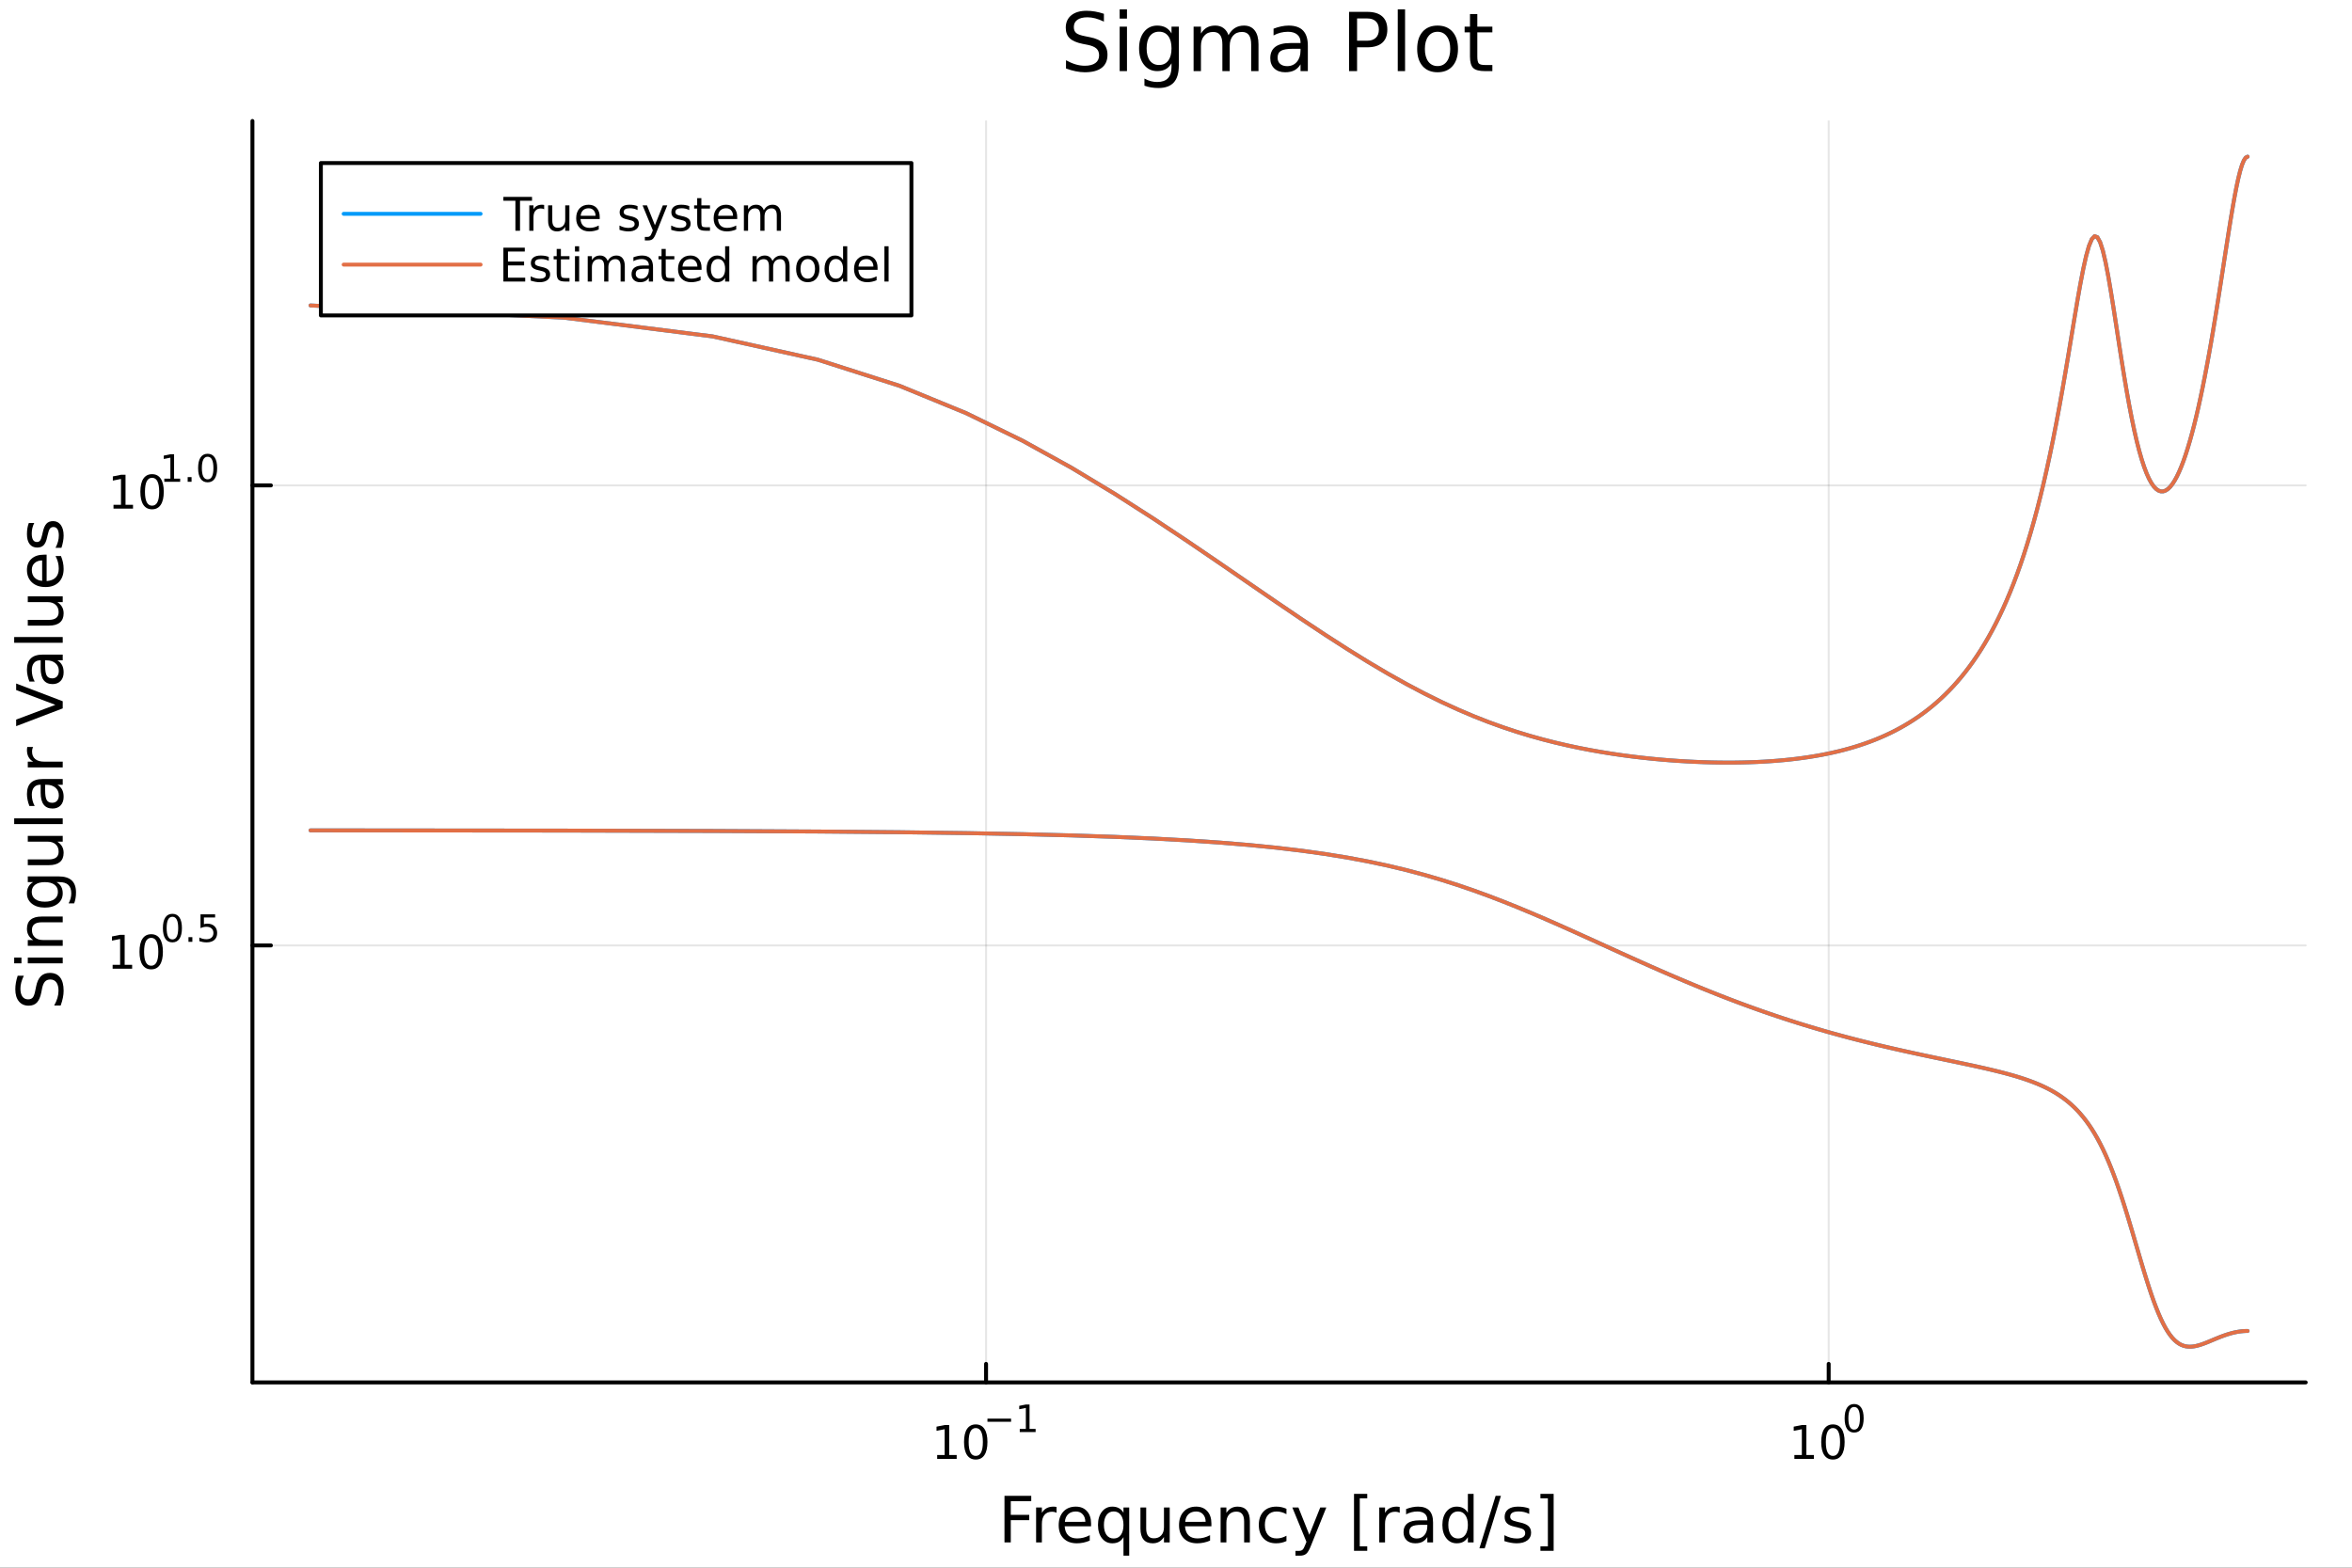 <?xml version="1.0" encoding="utf-8"?>
<svg xmlns="http://www.w3.org/2000/svg" xmlns:xlink="http://www.w3.org/1999/xlink" width="600" height="400" viewBox="0 0 2400 1600">
<rect x="0" y="0" width="2400" height="1600" fill="#333333" stroke="none"/>
<defs>
  <clipPath id="clip510">
    <rect x="0" y="0" width="2400" height="1600"/>
  </clipPath>
</defs>
<path clip-path="url(#clip510)" d="M0 1600 L2400 1600 L2400 0 L0 0  Z" fill="#ffffff" fill-rule="evenodd" fill-opacity="1"/>
<defs>
  <clipPath id="clip511">
    <rect x="480" y="0" width="1681" height="1600"/>
  </clipPath>
</defs>
<path clip-path="url(#clip510)" d="M257.579 1410.9 L2352.76 1410.9 L2352.76 123.472 L257.579 123.472  Z" fill="#ffffff" fill-rule="evenodd" fill-opacity="1"/>
<defs>
  <clipPath id="clip512">
    <rect x="257" y="123" width="2096" height="1288"/>
  </clipPath>
</defs>
<polyline clip-path="url(#clip512)" style="stroke:#000000; stroke-linecap:round; stroke-linejoin:round; stroke-width:2; stroke-opacity:0.1; fill:none" points="1006.19,1410.9 1006.19,123.472 "/>
<polyline clip-path="url(#clip512)" style="stroke:#000000; stroke-linecap:round; stroke-linejoin:round; stroke-width:2; stroke-opacity:0.1; fill:none" points="1866,1410.9 1866,123.472 "/>
<polyline clip-path="url(#clip510)" style="stroke:#000000; stroke-linecap:round; stroke-linejoin:round; stroke-width:4; stroke-opacity:1; fill:none" points="257.579,1410.9 2352.76,1410.9 "/>
<polyline clip-path="url(#clip510)" style="stroke:#000000; stroke-linecap:round; stroke-linejoin:round; stroke-width:4; stroke-opacity:1; fill:none" points="1006.19,1410.9 1006.19,1392 "/>
<polyline clip-path="url(#clip510)" style="stroke:#000000; stroke-linecap:round; stroke-linejoin:round; stroke-width:4; stroke-opacity:1; fill:none" points="1866,1410.9 1866,1392 "/>
<path clip-path="url(#clip510)" d="M956.306 1485.02 L963.945 1485.02 L963.945 1458.66 L955.635 1460.32 L955.635 1456.06 L963.898 1454.4 L968.574 1454.4 L968.574 1485.02 L976.213 1485.02 L976.213 1488.96 L956.306 1488.96 L956.306 1485.02 Z" fill="#000000" fill-rule="nonzero" fill-opacity="1" /><path clip-path="url(#clip510)" d="M995.657 1457.48 Q992.046 1457.48 990.218 1461.04 Q988.412 1464.58 988.412 1471.71 Q988.412 1478.82 990.218 1482.38 Q992.046 1485.92 995.657 1485.92 Q999.292 1485.92 1001.1 1482.38 Q1002.93 1478.82 1002.93 1471.71 Q1002.93 1464.58 1001.1 1461.04 Q999.292 1457.48 995.657 1457.48 M995.657 1453.77 Q1001.47 1453.77 1004.52 1458.38 Q1007.6 1462.96 1007.6 1471.71 Q1007.6 1480.44 1004.52 1485.04 Q1001.47 1489.63 995.657 1489.63 Q989.847 1489.63 986.769 1485.04 Q983.713 1480.44 983.713 1471.71 Q983.713 1462.96 986.769 1458.38 Q989.847 1453.77 995.657 1453.77 Z" fill="#000000" fill-rule="nonzero" fill-opacity="1" /><path clip-path="url(#clip510)" d="M1007.6 1447.87 L1031.71 1447.87 L1031.71 1451.07 L1007.6 1451.07 L1007.6 1447.87 Z" fill="#000000" fill-rule="nonzero" fill-opacity="1" /><path clip-path="url(#clip510)" d="M1040.57 1458.35 L1046.78 1458.35 L1046.78 1436.93 L1040.03 1438.28 L1040.03 1434.82 L1046.74 1433.47 L1050.54 1433.47 L1050.54 1458.35 L1056.75 1458.35 L1056.75 1461.55 L1040.57 1461.55 L1040.57 1458.35 Z" fill="#000000" fill-rule="nonzero" fill-opacity="1" /><path clip-path="url(#clip510)" d="M1830.99 1485.02 L1838.62 1485.02 L1838.62 1458.66 L1830.31 1460.32 L1830.31 1456.06 L1838.58 1454.4 L1843.25 1454.4 L1843.25 1485.02 L1850.89 1485.02 L1850.89 1488.96 L1830.99 1488.96 L1830.99 1485.02 Z" fill="#000000" fill-rule="nonzero" fill-opacity="1" /><path clip-path="url(#clip510)" d="M1870.34 1457.48 Q1866.73 1457.48 1864.9 1461.04 Q1863.09 1464.58 1863.09 1471.71 Q1863.09 1478.82 1864.9 1482.38 Q1866.73 1485.92 1870.34 1485.92 Q1873.97 1485.92 1875.78 1482.38 Q1877.61 1478.82 1877.61 1471.71 Q1877.61 1464.58 1875.78 1461.04 Q1873.97 1457.48 1870.34 1457.48 M1870.34 1453.77 Q1876.15 1453.77 1879.2 1458.38 Q1882.28 1462.96 1882.28 1471.71 Q1882.28 1480.44 1879.2 1485.04 Q1876.15 1489.63 1870.34 1489.63 Q1864.53 1489.63 1861.45 1485.04 Q1858.39 1480.44 1858.39 1471.71 Q1858.39 1462.96 1861.45 1458.38 Q1864.53 1453.77 1870.34 1453.77 Z" fill="#000000" fill-rule="nonzero" fill-opacity="1" /><path clip-path="url(#clip510)" d="M1891.99 1435.97 Q1889.05 1435.97 1887.57 1438.86 Q1886.1 1441.74 1886.1 1447.53 Q1886.1 1453.31 1887.57 1456.2 Q1889.05 1459.08 1891.99 1459.08 Q1894.94 1459.08 1896.41 1456.2 Q1897.89 1453.31 1897.89 1447.53 Q1897.89 1441.74 1896.41 1438.86 Q1894.94 1435.97 1891.99 1435.97 M1891.99 1432.96 Q1896.71 1432.96 1899.19 1436.7 Q1901.69 1440.43 1901.69 1447.53 Q1901.69 1454.62 1899.19 1458.37 Q1896.71 1462.09 1891.99 1462.09 Q1887.27 1462.09 1884.76 1458.37 Q1882.28 1454.62 1882.28 1447.53 Q1882.28 1440.43 1884.76 1436.7 Q1887.27 1432.96 1891.99 1432.96 Z" fill="#000000" fill-rule="nonzero" fill-opacity="1" /><path clip-path="url(#clip510)" d="M1024.98 1526.67 L1052.29 1526.67 L1052.29 1532.08 L1031.41 1532.08 L1031.41 1546.08 L1050.25 1546.08 L1050.25 1551.49 L1031.41 1551.49 L1031.41 1574.19 L1024.98 1574.19 L1024.98 1526.67 Z" fill="#000000" fill-rule="nonzero" fill-opacity="1" /><path clip-path="url(#clip510)" d="M1078.13 1544.01 Q1077.15 1543.44 1075.97 1543.18 Q1074.82 1542.9 1073.42 1542.9 Q1068.46 1542.9 1065.78 1546.14 Q1063.14 1549.36 1063.14 1555.41 L1063.14 1574.19 L1057.25 1574.19 L1057.25 1538.54 L1063.14 1538.54 L1063.14 1544.08 Q1064.99 1540.83 1067.95 1539.27 Q1070.91 1537.68 1075.14 1537.68 Q1075.75 1537.68 1076.48 1537.77 Q1077.21 1537.84 1078.1 1538 L1078.13 1544.01 Z" fill="#000000" fill-rule="nonzero" fill-opacity="1" /><path clip-path="url(#clip510)" d="M1113.34 1554.9 L1113.34 1557.76 L1086.41 1557.76 Q1086.79 1563.81 1090.04 1566.99 Q1093.32 1570.14 1099.14 1570.14 Q1102.52 1570.14 1105.67 1569.32 Q1108.85 1568.49 1111.97 1566.83 L1111.97 1572.37 Q1108.82 1573.71 1105.51 1574.41 Q1102.2 1575.11 1098.79 1575.11 Q1090.26 1575.11 1085.26 1570.14 Q1080.3 1565.18 1080.3 1556.71 Q1080.3 1547.96 1085.01 1542.83 Q1089.75 1537.68 1097.77 1537.68 Q1104.97 1537.68 1109.14 1542.33 Q1113.34 1546.94 1113.34 1554.9 M1107.48 1553.18 Q1107.42 1548.37 1104.77 1545.51 Q1102.16 1542.64 1097.84 1542.64 Q1092.93 1542.64 1089.97 1545.41 Q1087.05 1548.18 1086.6 1553.21 L1107.48 1553.18 Z" fill="#000000" fill-rule="nonzero" fill-opacity="1" /><path clip-path="url(#clip510)" d="M1126.45 1556.39 Q1126.45 1562.85 1129.09 1566.55 Q1131.77 1570.21 1136.41 1570.21 Q1141.06 1570.21 1143.73 1566.55 Q1146.41 1562.85 1146.41 1556.39 Q1146.41 1549.93 1143.73 1546.27 Q1141.06 1542.58 1136.41 1542.58 Q1131.77 1542.58 1129.09 1546.27 Q1126.45 1549.93 1126.45 1556.39 M1146.41 1568.84 Q1144.56 1572.02 1141.73 1573.58 Q1138.93 1575.11 1134.98 1575.11 Q1128.52 1575.11 1124.44 1569.95 Q1120.4 1564.8 1120.4 1556.39 Q1120.4 1547.99 1124.44 1542.83 Q1128.52 1537.68 1134.98 1537.68 Q1138.93 1537.68 1141.73 1539.24 Q1144.56 1540.77 1146.41 1543.95 L1146.41 1538.54 L1152.26 1538.54 L1152.26 1587.74 L1146.41 1587.74 L1146.41 1568.84 Z" fill="#000000" fill-rule="nonzero" fill-opacity="1" /><path clip-path="url(#clip510)" d="M1163.72 1560.12 L1163.72 1538.54 L1169.58 1538.54 L1169.58 1559.89 Q1169.58 1564.96 1171.55 1567.5 Q1173.52 1570.02 1177.47 1570.02 Q1182.21 1570.02 1184.95 1566.99 Q1187.72 1563.97 1187.72 1558.75 L1187.72 1538.54 L1193.58 1538.54 L1193.58 1574.19 L1187.72 1574.19 L1187.72 1568.71 Q1185.59 1571.96 1182.75 1573.55 Q1179.95 1575.11 1176.23 1575.11 Q1170.09 1575.11 1166.9 1571.29 Q1163.72 1567.47 1163.72 1560.12 M1178.46 1537.68 L1178.46 1537.68 Z" fill="#000000" fill-rule="nonzero" fill-opacity="1" /><path clip-path="url(#clip510)" d="M1236.13 1554.9 L1236.13 1557.76 L1209.2 1557.76 Q1209.59 1563.81 1212.83 1566.99 Q1216.11 1570.14 1221.94 1570.14 Q1225.31 1570.14 1228.46 1569.32 Q1231.64 1568.49 1234.76 1566.83 L1234.76 1572.37 Q1231.61 1573.71 1228.3 1574.41 Q1224.99 1575.11 1221.59 1575.11 Q1213.06 1575.11 1208.06 1570.14 Q1203.09 1565.18 1203.09 1556.71 Q1203.09 1547.96 1207.8 1542.83 Q1212.55 1537.68 1220.57 1537.68 Q1227.76 1537.68 1231.93 1542.33 Q1236.13 1546.94 1236.13 1554.9 M1230.27 1553.18 Q1230.21 1548.37 1227.57 1545.51 Q1224.96 1542.64 1220.63 1542.64 Q1215.73 1542.64 1212.77 1545.41 Q1209.84 1548.18 1209.4 1553.21 L1230.27 1553.18 Z" fill="#000000" fill-rule="nonzero" fill-opacity="1" /><path clip-path="url(#clip510)" d="M1275.38 1552.67 L1275.38 1574.19 L1269.52 1574.19 L1269.52 1552.86 Q1269.52 1547.8 1267.55 1545.29 Q1265.57 1542.77 1261.63 1542.77 Q1256.88 1542.77 1254.15 1545.79 Q1251.41 1548.82 1251.41 1554.04 L1251.41 1574.19 L1245.52 1574.19 L1245.52 1538.54 L1251.41 1538.54 L1251.41 1544.08 Q1253.51 1540.86 1256.34 1539.27 Q1259.21 1537.68 1262.93 1537.68 Q1269.07 1537.68 1272.22 1541.5 Q1275.38 1545.29 1275.38 1552.67 Z" fill="#000000" fill-rule="nonzero" fill-opacity="1" /><path clip-path="url(#clip510)" d="M1312.71 1539.91 L1312.71 1545.38 Q1310.23 1544.01 1307.71 1543.34 Q1305.23 1542.64 1302.68 1542.64 Q1296.99 1542.64 1293.84 1546.27 Q1290.69 1549.87 1290.69 1556.39 Q1290.69 1562.92 1293.84 1566.55 Q1296.99 1570.14 1302.68 1570.14 Q1305.23 1570.14 1307.71 1569.47 Q1310.23 1568.77 1312.71 1567.41 L1312.71 1572.82 Q1310.26 1573.96 1307.62 1574.54 Q1305.01 1575.11 1302.05 1575.11 Q1294 1575.11 1289.25 1570.05 Q1284.51 1564.99 1284.51 1556.39 Q1284.51 1547.67 1289.28 1542.68 Q1294.09 1537.68 1302.43 1537.68 Q1305.14 1537.68 1307.71 1538.25 Q1310.29 1538.79 1312.71 1539.91 Z" fill="#000000" fill-rule="nonzero" fill-opacity="1" /><path clip-path="url(#clip510)" d="M1337.73 1577.5 Q1335.25 1583.86 1332.89 1585.8 Q1330.53 1587.74 1326.59 1587.74 L1321.91 1587.74 L1321.91 1582.84 L1325.35 1582.84 Q1327.77 1582.84 1329.1 1581.7 Q1330.44 1580.55 1332.06 1576.29 L1333.11 1573.61 L1318.69 1538.54 L1324.9 1538.54 L1336.04 1566.42 L1347.18 1538.54 L1353.39 1538.54 L1337.73 1577.5 Z" fill="#000000" fill-rule="nonzero" fill-opacity="1" /><path clip-path="url(#clip510)" d="M1381.65 1524.66 L1395.15 1524.66 L1395.15 1529.21 L1387.51 1529.21 L1387.51 1578.23 L1395.15 1578.23 L1395.15 1582.78 L1381.65 1582.78 L1381.65 1524.66 Z" fill="#000000" fill-rule="nonzero" fill-opacity="1" /><path clip-path="url(#clip510)" d="M1428.28 1544.01 Q1427.29 1543.44 1426.12 1543.18 Q1424.97 1542.9 1423.57 1542.9 Q1418.6 1542.9 1415.93 1546.14 Q1413.29 1549.36 1413.29 1555.41 L1413.29 1574.19 L1407.4 1574.19 L1407.4 1538.54 L1413.29 1538.54 L1413.29 1544.08 Q1415.13 1540.83 1418.09 1539.27 Q1421.06 1537.68 1425.29 1537.68 Q1425.89 1537.68 1426.63 1537.77 Q1427.36 1537.84 1428.25 1538 L1428.28 1544.01 Z" fill="#000000" fill-rule="nonzero" fill-opacity="1" /><path clip-path="url(#clip510)" d="M1450.62 1556.27 Q1443.53 1556.27 1440.79 1557.89 Q1438.05 1559.51 1438.05 1563.43 Q1438.05 1566.55 1440.09 1568.39 Q1442.16 1570.21 1445.69 1570.21 Q1450.56 1570.21 1453.49 1566.77 Q1456.45 1563.3 1456.45 1557.57 L1456.45 1556.27 L1450.62 1556.27 M1462.3 1553.85 L1462.3 1574.19 L1456.45 1574.19 L1456.45 1568.77 Q1454.44 1572.02 1451.45 1573.58 Q1448.46 1575.11 1444.13 1575.11 Q1438.66 1575.11 1435.41 1572.05 Q1432.19 1568.97 1432.19 1563.81 Q1432.19 1557.79 1436.21 1554.74 Q1440.25 1551.68 1448.24 1551.68 L1456.45 1551.68 L1456.45 1551.11 Q1456.45 1547.07 1453.77 1544.87 Q1451.13 1542.64 1446.33 1542.64 Q1443.27 1542.64 1440.37 1543.38 Q1437.48 1544.11 1434.8 1545.57 L1434.8 1540.16 Q1438.02 1538.92 1441.04 1538.31 Q1444.07 1537.68 1446.93 1537.68 Q1454.67 1537.68 1458.49 1541.69 Q1462.3 1545.7 1462.3 1553.85 Z" fill="#000000" fill-rule="nonzero" fill-opacity="1" /><path clip-path="url(#clip510)" d="M1497.83 1543.95 L1497.83 1524.66 L1503.68 1524.66 L1503.68 1574.19 L1497.83 1574.19 L1497.83 1568.84 Q1495.98 1572.02 1493.15 1573.58 Q1490.35 1575.11 1486.4 1575.11 Q1479.94 1575.11 1475.86 1569.95 Q1471.82 1564.8 1471.82 1556.39 Q1471.82 1547.99 1475.86 1542.83 Q1479.94 1537.68 1486.4 1537.68 Q1490.35 1537.68 1493.15 1539.24 Q1495.98 1540.77 1497.83 1543.95 M1477.87 1556.39 Q1477.87 1562.85 1480.51 1566.55 Q1483.18 1570.21 1487.83 1570.21 Q1492.48 1570.21 1495.15 1566.55 Q1497.83 1562.85 1497.83 1556.39 Q1497.83 1549.93 1495.15 1546.27 Q1492.48 1542.58 1487.83 1542.58 Q1483.18 1542.58 1480.51 1546.27 Q1477.87 1549.93 1477.87 1556.39 Z" fill="#000000" fill-rule="nonzero" fill-opacity="1" /><path clip-path="url(#clip510)" d="M1526.15 1526.67 L1531.56 1526.67 L1515.01 1580.23 L1509.6 1580.23 L1526.15 1526.67 Z" fill="#000000" fill-rule="nonzero" fill-opacity="1" /><path clip-path="url(#clip510)" d="M1560.43 1539.59 L1560.43 1545.13 Q1557.95 1543.85 1555.28 1543.22 Q1552.6 1542.58 1549.74 1542.58 Q1545.38 1542.58 1543.18 1543.92 Q1541.02 1545.25 1541.02 1547.93 Q1541.02 1549.96 1542.58 1551.14 Q1544.14 1552.29 1548.85 1553.34 L1550.85 1553.78 Q1557.09 1555.12 1559.7 1557.57 Q1562.34 1559.99 1562.34 1564.35 Q1562.34 1569.32 1558.4 1572.21 Q1554.48 1575.11 1547.61 1575.11 Q1544.74 1575.11 1541.62 1574.54 Q1538.53 1573.99 1535.1 1572.88 L1535.1 1566.83 Q1538.34 1568.52 1541.49 1569.38 Q1544.65 1570.21 1547.73 1570.21 Q1551.87 1570.21 1554.1 1568.81 Q1556.33 1567.37 1556.33 1564.8 Q1556.33 1562.41 1554.7 1561.14 Q1553.11 1559.86 1547.67 1558.68 L1545.63 1558.21 Q1540.19 1557.06 1537.77 1554.71 Q1535.35 1552.32 1535.35 1548.18 Q1535.35 1543.15 1538.92 1540.42 Q1542.48 1537.68 1549.04 1537.68 Q1552.28 1537.68 1555.15 1538.16 Q1558.01 1538.63 1560.43 1539.59 Z" fill="#000000" fill-rule="nonzero" fill-opacity="1" /><path clip-path="url(#clip510)" d="M1585.35 1524.66 L1585.35 1582.78 L1571.86 1582.78 L1571.86 1578.23 L1579.47 1578.23 L1579.47 1529.21 L1571.86 1529.21 L1571.86 1524.66 L1585.35 1524.66 Z" fill="#000000" fill-rule="nonzero" fill-opacity="1" /><polyline clip-path="url(#clip512)" style="stroke:#000000; stroke-linecap:round; stroke-linejoin:round; stroke-width:2; stroke-opacity:0.1; fill:none" points="257.579,964.928 2352.76,964.928 "/>
<polyline clip-path="url(#clip512)" style="stroke:#000000; stroke-linecap:round; stroke-linejoin:round; stroke-width:2; stroke-opacity:0.1; fill:none" points="257.579,495.401 2352.76,495.401 "/>
<polyline clip-path="url(#clip510)" style="stroke:#000000; stroke-linecap:round; stroke-linejoin:round; stroke-width:4; stroke-opacity:1; fill:none" points="257.579,1410.9 257.579,123.472 "/>
<polyline clip-path="url(#clip510)" style="stroke:#000000; stroke-linecap:round; stroke-linejoin:round; stroke-width:4; stroke-opacity:1; fill:none" points="257.579,964.928 276.476,964.928 "/>
<polyline clip-path="url(#clip510)" style="stroke:#000000; stroke-linecap:round; stroke-linejoin:round; stroke-width:4; stroke-opacity:1; fill:none" points="257.579,495.401 276.476,495.401 "/>
<path clip-path="url(#clip510)" d="M114.931 984.721 L122.57 984.721 L122.57 958.355 L114.26 960.022 L114.26 955.762 L122.524 954.096 L127.2 954.096 L127.2 984.721 L134.839 984.721 L134.839 988.656 L114.931 988.656 L114.931 984.721 Z" fill="#000000" fill-rule="nonzero" fill-opacity="1" /><path clip-path="url(#clip510)" d="M154.283 957.174 Q150.672 957.174 148.843 960.739 Q147.038 964.281 147.038 971.411 Q147.038 978.517 148.843 982.082 Q150.672 985.623 154.283 985.623 Q157.917 985.623 159.723 982.082 Q161.552 978.517 161.552 971.411 Q161.552 964.281 159.723 960.739 Q157.917 957.174 154.283 957.174 M154.283 953.471 Q160.093 953.471 163.149 958.077 Q166.227 962.661 166.227 971.411 Q166.227 980.137 163.149 984.744 Q160.093 989.327 154.283 989.327 Q148.473 989.327 145.394 984.744 Q142.339 980.137 142.339 971.411 Q142.339 962.661 145.394 958.077 Q148.473 953.471 154.283 953.471 Z" fill="#000000" fill-rule="nonzero" fill-opacity="1" /><path clip-path="url(#clip510)" d="M175.932 935.667 Q172.998 935.667 171.512 938.563 Q170.045 941.441 170.045 947.234 Q170.045 953.008 171.512 955.904 Q172.998 958.782 175.932 958.782 Q178.885 958.782 180.352 955.904 Q181.838 953.008 181.838 947.234 Q181.838 941.441 180.352 938.563 Q178.885 935.667 175.932 935.667 M175.932 932.658 Q180.653 932.658 183.136 936.4 Q185.637 940.124 185.637 947.234 Q185.637 954.324 183.136 958.067 Q180.653 961.791 175.932 961.791 Q171.212 961.791 168.71 958.067 Q166.227 954.324 166.227 947.234 Q166.227 940.124 168.71 936.4 Q171.212 932.658 175.932 932.658 Z" fill="#000000" fill-rule="nonzero" fill-opacity="1" /><path clip-path="url(#clip510)" d="M192.314 956.468 L196.282 956.468 L196.282 961.245 L192.314 961.245 L192.314 956.468 Z" fill="#000000" fill-rule="nonzero" fill-opacity="1" /><path clip-path="url(#clip510)" d="M204.595 933.165 L219.51 933.165 L219.51 936.363 L208.075 936.363 L208.075 943.246 Q208.902 942.964 209.73 942.833 Q210.557 942.682 211.385 942.682 Q216.087 942.682 218.833 945.259 Q221.579 947.835 221.579 952.236 Q221.579 956.769 218.758 959.289 Q215.936 961.791 210.802 961.791 Q209.034 961.791 207.191 961.49 Q205.366 961.189 203.41 960.587 L203.41 956.769 Q205.103 957.691 206.909 958.142 Q208.714 958.594 210.727 958.594 Q213.98 958.594 215.88 956.882 Q217.78 955.17 217.78 952.236 Q217.78 949.302 215.88 947.591 Q213.98 945.879 210.727 945.879 Q209.203 945.879 207.68 946.218 Q206.175 946.557 204.595 947.271 L204.595 933.165 Z" fill="#000000" fill-rule="nonzero" fill-opacity="1" /><path clip-path="url(#clip510)" d="M115.815 515.194 L123.454 515.194 L123.454 488.828 L115.144 490.495 L115.144 486.235 L123.408 484.569 L128.084 484.569 L128.084 515.194 L135.723 515.194 L135.723 519.129 L115.815 519.129 L115.815 515.194 Z" fill="#000000" fill-rule="nonzero" fill-opacity="1" /><path clip-path="url(#clip510)" d="M155.167 487.647 Q151.556 487.647 149.727 491.212 Q147.922 494.754 147.922 501.883 Q147.922 508.99 149.727 512.555 Q151.556 516.096 155.167 516.096 Q158.801 516.096 160.607 512.555 Q162.436 508.99 162.436 501.883 Q162.436 494.754 160.607 491.212 Q158.801 487.647 155.167 487.647 M155.167 483.944 Q160.977 483.944 164.033 488.55 Q167.111 493.133 167.111 501.883 Q167.111 510.61 164.033 515.217 Q160.977 519.8 155.167 519.8 Q149.357 519.8 146.278 515.217 Q143.223 510.61 143.223 501.883 Q143.223 493.133 146.278 488.55 Q149.357 483.944 155.167 483.944 Z" fill="#000000" fill-rule="nonzero" fill-opacity="1" /><path clip-path="url(#clip510)" d="M167.657 488.521 L173.863 488.521 L173.863 467.099 L167.111 468.453 L167.111 464.992 L173.826 463.638 L177.625 463.638 L177.625 488.521 L183.832 488.521 L183.832 491.718 L167.657 491.718 L167.657 488.521 Z" fill="#000000" fill-rule="nonzero" fill-opacity="1" /><path clip-path="url(#clip510)" d="M191.505 486.941 L195.474 486.941 L195.474 491.718 L191.505 491.718 L191.505 486.941 Z" fill="#000000" fill-rule="nonzero" fill-opacity="1" /><path clip-path="url(#clip510)" d="M211.874 466.14 Q208.94 466.14 207.454 469.036 Q205.987 471.914 205.987 477.706 Q205.987 483.48 207.454 486.377 Q208.94 489.254 211.874 489.254 Q214.827 489.254 216.294 486.377 Q217.78 483.48 217.78 477.706 Q217.78 471.914 216.294 469.036 Q214.827 466.14 211.874 466.14 M211.874 463.13 Q216.595 463.13 219.077 466.873 Q221.579 470.597 221.579 477.706 Q221.579 484.797 219.077 488.54 Q216.595 492.264 211.874 492.264 Q207.153 492.264 204.652 488.54 Q202.169 484.797 202.169 477.706 Q202.169 470.597 204.652 466.873 Q207.153 463.13 211.874 463.13 Z" fill="#000000" fill-rule="nonzero" fill-opacity="1" /><path clip-path="url(#clip510)" d="M18.044 995.825 L24.314 995.825 Q22.563 999.485 21.704 1002.73 Q20.845 1005.98 20.845 1009 Q20.845 1014.25 22.882 1017.12 Q24.919 1019.95 28.674 1019.95 Q31.826 1019.95 33.449 1018.07 Q35.04 1016.16 36.027 1010.88 L36.823 1007 Q38.191 999.803 41.66 996.398 Q45.098 992.96 50.891 992.96 Q57.798 992.96 61.362 997.607 Q64.927 1002.22 64.927 1011.17 Q64.927 1014.54 64.163 1018.36 Q63.399 1022.15 61.904 1026.22 L55.283 1026.22 Q57.479 1022.31 58.593 1018.55 Q59.707 1014.79 59.707 1011.17 Q59.707 1005.66 57.543 1002.67 Q55.379 999.676 51.368 999.676 Q47.867 999.676 45.894 1001.84 Q43.92 1003.97 42.934 1008.87 L42.17 1012.79 Q40.737 1019.98 37.682 1023.2 Q34.626 1026.41 29.184 1026.41 Q22.882 1026.41 19.253 1021.99 Q15.625 1017.53 15.625 1009.73 Q15.625 1006.39 16.23 1002.92 Q16.834 999.453 18.044 995.825 Z" fill="#000000" fill-rule="nonzero" fill-opacity="1" /><path clip-path="url(#clip510)" d="M28.356 983.189 L28.356 977.332 L64.004 977.332 L64.004 983.189 L28.356 983.189 M14.479 983.189 L14.479 977.332 L21.895 977.332 L21.895 983.189 L14.479 983.189 Z" fill="#000000" fill-rule="nonzero" fill-opacity="1" /><path clip-path="url(#clip510)" d="M42.488 935.446 L64.004 935.446 L64.004 941.302 L42.679 941.302 Q37.618 941.302 35.104 943.276 Q32.589 945.249 32.589 949.196 Q32.589 953.938 35.613 956.676 Q38.637 959.413 43.857 959.413 L64.004 959.413 L64.004 965.301 L28.356 965.301 L28.356 959.413 L33.894 959.413 Q30.68 957.312 29.088 954.479 Q27.497 951.615 27.497 947.891 Q27.497 941.748 31.316 938.597 Q35.104 935.446 42.488 935.446 Z" fill="#000000" fill-rule="nonzero" fill-opacity="1" /><path clip-path="url(#clip510)" d="M45.766 900.307 Q39.401 900.307 35.9 902.949 Q32.398 905.559 32.398 910.301 Q32.398 915.012 35.9 917.654 Q39.401 920.264 45.766 920.264 Q52.1 920.264 55.601 917.654 Q59.103 915.012 59.103 910.301 Q59.103 905.559 55.601 902.949 Q52.1 900.307 45.766 900.307 M59.58 894.451 Q68.683 894.451 73.107 898.493 Q77.563 902.535 77.563 910.874 Q77.563 913.962 77.086 916.699 Q76.64 919.436 75.685 922.014 L69.988 922.014 Q71.388 919.436 72.057 916.922 Q72.725 914.407 72.725 911.797 Q72.725 906.036 69.701 903.172 Q66.71 900.307 60.63 900.307 L57.734 900.307 Q60.885 902.121 62.445 904.954 Q64.004 907.787 64.004 911.734 Q64.004 918.29 59.007 922.301 Q54.01 926.311 45.766 926.311 Q37.491 926.311 32.494 922.301 Q27.497 918.29 27.497 911.734 Q27.497 907.787 29.056 904.954 Q30.616 902.121 33.767 900.307 L28.356 900.307 L28.356 894.451 L59.58 894.451 Z" fill="#000000" fill-rule="nonzero" fill-opacity="1" /><path clip-path="url(#clip510)" d="M49.936 882.993 L28.356 882.993 L28.356 877.136 L49.713 877.136 Q54.774 877.136 57.32 875.163 Q59.835 873.189 59.835 869.243 Q59.835 864.5 56.811 861.763 Q53.787 858.994 48.567 858.994 L28.356 858.994 L28.356 853.137 L64.004 853.137 L64.004 858.994 L58.53 858.994 Q61.776 861.126 63.368 863.959 Q64.927 866.76 64.927 870.484 Q64.927 876.627 61.108 879.81 Q57.288 882.993 49.936 882.993 M27.497 868.256 L27.497 868.256 Z" fill="#000000" fill-rule="nonzero" fill-opacity="1" /><path clip-path="url(#clip510)" d="M14.479 841.074 L14.479 835.218 L64.004 835.218 L64.004 841.074 L14.479 841.074 Z" fill="#000000" fill-rule="nonzero" fill-opacity="1" /><path clip-path="url(#clip510)" d="M46.085 806.763 Q46.085 813.861 47.708 816.598 Q49.331 819.335 53.246 819.335 Q56.365 819.335 58.211 817.298 Q60.026 815.23 60.026 811.697 Q60.026 806.827 56.588 803.899 Q53.119 800.939 47.39 800.939 L46.085 800.939 L46.085 806.763 M43.666 795.082 L64.004 795.082 L64.004 800.939 L58.593 800.939 Q61.84 802.944 63.399 805.936 Q64.927 808.928 64.927 813.256 Q64.927 818.731 61.872 821.977 Q58.784 825.192 53.628 825.192 Q47.612 825.192 44.557 821.181 Q41.501 817.139 41.501 809.15 L41.501 800.939 L40.928 800.939 Q36.886 800.939 34.69 803.612 Q32.462 806.254 32.462 811.06 Q32.462 814.116 33.194 817.012 Q33.926 819.908 35.39 822.582 L29.98 822.582 Q28.738 819.367 28.133 816.344 Q27.497 813.32 27.497 810.455 Q27.497 802.721 31.507 798.902 Q35.518 795.082 43.666 795.082 Z" fill="#000000" fill-rule="nonzero" fill-opacity="1" /><path clip-path="url(#clip510)" d="M33.831 762.362 Q33.258 763.349 33.003 764.527 Q32.717 765.673 32.717 767.073 Q32.717 772.038 35.963 774.712 Q39.178 777.354 45.225 777.354 L64.004 777.354 L64.004 783.242 L28.356 783.242 L28.356 777.354 L33.894 777.354 Q30.648 775.508 29.088 772.547 Q27.497 769.587 27.497 765.354 Q27.497 764.75 27.592 764.017 Q27.656 763.285 27.815 762.394 L33.831 762.362 Z" fill="#000000" fill-rule="nonzero" fill-opacity="1" /><path clip-path="url(#clip510)" d="M64.004 722.99 L16.484 741.133 L16.484 734.417 L56.493 719.362 L16.484 704.275 L16.484 697.591 L64.004 715.702 L64.004 722.99 Z" fill="#000000" fill-rule="nonzero" fill-opacity="1" /><path clip-path="url(#clip510)" d="M46.085 679.767 Q46.085 686.865 47.708 689.602 Q49.331 692.34 53.246 692.34 Q56.365 692.34 58.211 690.303 Q60.026 688.234 60.026 684.701 Q60.026 679.831 56.588 676.903 Q53.119 673.943 47.39 673.943 L46.085 673.943 L46.085 679.767 M43.666 668.086 L64.004 668.086 L64.004 673.943 L58.593 673.943 Q61.84 675.948 63.399 678.94 Q64.927 681.932 64.927 686.26 Q64.927 691.735 61.872 694.981 Q58.784 698.196 53.628 698.196 Q47.612 698.196 44.557 694.186 Q41.501 690.143 41.501 682.154 L41.501 673.943 L40.928 673.943 Q36.886 673.943 34.69 676.616 Q32.462 679.258 32.462 684.064 Q32.462 687.12 33.194 690.016 Q33.926 692.913 35.39 695.586 L29.98 695.586 Q28.738 692.371 28.133 689.348 Q27.497 686.324 27.497 683.459 Q27.497 675.725 31.507 671.906 Q35.518 668.086 43.666 668.086 Z" fill="#000000" fill-rule="nonzero" fill-opacity="1" /><path clip-path="url(#clip510)" d="M14.479 656.023 L14.479 650.167 L64.004 650.167 L64.004 656.023 L14.479 656.023 Z" fill="#000000" fill-rule="nonzero" fill-opacity="1" /><path clip-path="url(#clip510)" d="M49.936 638.518 L28.356 638.518 L28.356 632.661 L49.713 632.661 Q54.774 632.661 57.32 630.688 Q59.835 628.714 59.835 624.768 Q59.835 620.025 56.811 617.288 Q53.787 614.519 48.567 614.519 L28.356 614.519 L28.356 608.662 L64.004 608.662 L64.004 614.519 L58.53 614.519 Q61.776 616.651 63.368 619.484 Q64.927 622.285 64.927 626.009 Q64.927 632.152 61.108 635.335 Q57.288 638.518 49.936 638.518 M27.497 623.781 L27.497 623.781 Z" fill="#000000" fill-rule="nonzero" fill-opacity="1" /><path clip-path="url(#clip510)" d="M44.716 566.108 L47.581 566.108 L47.581 593.035 Q53.628 592.653 56.811 589.406 Q59.962 586.128 59.962 580.303 Q59.962 576.929 59.134 573.778 Q58.307 570.595 56.652 567.476 L62.19 567.476 Q63.527 570.627 64.227 573.937 Q64.927 577.248 64.927 580.653 Q64.927 589.183 59.962 594.18 Q54.997 599.146 46.53 599.146 Q37.777 599.146 32.653 594.435 Q27.497 589.693 27.497 581.672 Q27.497 574.479 32.144 570.309 Q36.759 566.108 44.716 566.108 M42.997 571.964 Q38.191 572.028 35.327 574.67 Q32.462 577.279 32.462 581.608 Q32.462 586.51 35.231 589.47 Q38 592.398 43.029 592.844 L42.997 571.964 Z" fill="#000000" fill-rule="nonzero" fill-opacity="1" /><path clip-path="url(#clip510)" d="M29.407 533.77 L34.945 533.77 Q33.672 536.252 33.035 538.926 Q32.398 541.6 32.398 544.464 Q32.398 548.825 33.735 551.021 Q35.072 553.185 37.746 553.185 Q39.783 553.185 40.96 551.626 Q42.106 550.066 43.157 545.355 L43.602 543.35 Q44.939 537.112 47.39 534.502 Q49.809 531.86 54.169 531.86 Q59.134 531.86 62.031 535.807 Q64.927 539.722 64.927 546.597 Q64.927 549.461 64.354 552.58 Q63.813 555.668 62.699 559.105 L56.652 559.105 Q58.339 555.859 59.198 552.708 Q60.026 549.557 60.026 546.469 Q60.026 542.332 58.625 540.104 Q57.193 537.876 54.615 537.876 Q52.228 537.876 50.955 539.499 Q49.681 541.09 48.504 546.533 L48.026 548.57 Q46.88 554.013 44.525 556.432 Q42.138 558.851 38 558.851 Q32.971 558.851 30.234 555.286 Q27.497 551.721 27.497 545.164 Q27.497 541.918 27.974 539.053 Q28.452 536.189 29.407 533.77 Z" fill="#000000" fill-rule="nonzero" fill-opacity="1" /><path clip-path="url(#clip510)" d="M1126.44 14.081 L1126.44 22.061 Q1121.78 19.833 1117.65 18.739 Q1113.52 17.646 1109.67 17.646 Q1102.99 17.646 1099.34 20.238 Q1095.74 22.831 1095.74 27.611 Q1095.74 31.621 1098.13 33.687 Q1100.56 35.713 1107.28 36.969 L1112.22 37.981 Q1121.38 39.723 1125.71 44.139 Q1130.09 48.514 1130.09 55.886 Q1130.09 64.677 1124.17 69.214 Q1118.3 73.751 1106.92 73.751 Q1102.62 73.751 1097.76 72.778 Q1092.94 71.806 1087.76 69.902 L1087.76 61.477 Q1092.74 64.272 1097.52 65.689 Q1102.3 67.107 1106.92 67.107 Q1113.92 67.107 1117.73 64.353 Q1121.54 61.598 1121.54 56.494 Q1121.54 52.038 1118.79 49.526 Q1116.07 47.015 1109.83 45.759 L1104.85 44.787 Q1095.7 42.964 1091.6 39.075 Q1087.51 35.186 1087.51 28.259 Q1087.51 20.238 1093.14 15.62 Q1098.81 11.002 1108.74 11.002 Q1112.99 11.002 1117.41 11.772 Q1121.82 12.542 1126.44 14.081 Z" fill="#000000" fill-rule="nonzero" fill-opacity="1" /><path clip-path="url(#clip510)" d="M1142.52 27.206 L1149.98 27.206 L1149.98 72.576 L1142.52 72.576 L1142.52 27.206 M1142.52 9.544 L1149.98 9.544 L1149.98 18.983 L1142.52 18.983 L1142.52 9.544 Z" fill="#000000" fill-rule="nonzero" fill-opacity="1" /><path clip-path="url(#clip510)" d="M1195.43 49.364 Q1195.43 41.263 1192.07 36.806 Q1188.74 32.35 1182.71 32.35 Q1176.71 32.35 1173.35 36.806 Q1170.03 41.263 1170.03 49.364 Q1170.03 57.426 1173.35 61.882 Q1176.71 66.338 1182.71 66.338 Q1188.74 66.338 1192.07 61.882 Q1195.43 57.426 1195.43 49.364 M1202.88 66.945 Q1202.88 78.531 1197.74 84.162 Q1192.59 89.833 1181.98 89.833 Q1178.05 89.833 1174.57 89.225 Q1171.08 88.658 1167.8 87.443 L1167.8 80.192 Q1171.08 81.974 1174.28 82.825 Q1177.48 83.675 1180.8 83.675 Q1188.14 83.675 1191.78 79.827 Q1195.43 76.019 1195.43 68.282 L1195.43 64.596 Q1193.12 68.606 1189.51 70.591 Q1185.91 72.576 1180.89 72.576 Q1172.54 72.576 1167.44 66.216 Q1162.33 59.856 1162.33 49.364 Q1162.33 38.832 1167.44 32.472 Q1172.54 26.112 1180.89 26.112 Q1185.91 26.112 1189.51 28.097 Q1193.12 30.082 1195.43 34.092 L1195.43 27.206 L1202.88 27.206 L1202.88 66.945 Z" fill="#000000" fill-rule="nonzero" fill-opacity="1" /><path clip-path="url(#clip510)" d="M1253.56 35.915 Q1256.35 30.892 1260.24 28.502 Q1264.13 26.112 1269.4 26.112 Q1276.49 26.112 1280.34 31.095 Q1284.18 36.037 1284.18 45.192 L1284.18 72.576 L1276.69 72.576 L1276.69 45.435 Q1276.69 38.913 1274.38 35.753 Q1272.07 32.594 1267.33 32.594 Q1261.54 32.594 1258.18 36.442 Q1254.81 40.29 1254.81 46.934 L1254.81 72.576 L1247.32 72.576 L1247.32 45.435 Q1247.32 38.873 1245.01 35.753 Q1242.7 32.594 1237.88 32.594 Q1232.17 32.594 1228.81 36.482 Q1225.45 40.331 1225.45 46.934 L1225.45 72.576 L1217.95 72.576 L1217.95 27.206 L1225.45 27.206 L1225.45 34.254 Q1228 30.082 1231.56 28.097 Q1235.13 26.112 1240.03 26.112 Q1244.97 26.112 1248.41 28.624 Q1251.9 31.135 1253.56 35.915 Z" fill="#000000" fill-rule="nonzero" fill-opacity="1" /><path clip-path="url(#clip510)" d="M1319.67 49.769 Q1310.64 49.769 1307.15 51.835 Q1303.67 53.901 1303.67 58.884 Q1303.67 62.854 1306.26 65.203 Q1308.89 67.512 1313.39 67.512 Q1319.59 67.512 1323.32 63.137 Q1327.08 58.722 1327.08 51.43 L1327.08 49.769 L1319.67 49.769 M1334.54 46.691 L1334.54 72.576 L1327.08 72.576 L1327.08 65.689 Q1324.53 69.821 1320.72 71.806 Q1316.91 73.751 1311.41 73.751 Q1304.44 73.751 1300.31 69.862 Q1296.21 65.933 1296.21 59.37 Q1296.21 51.714 1301.32 47.825 Q1306.46 43.936 1316.63 43.936 L1327.08 43.936 L1327.08 43.207 Q1327.08 38.062 1323.68 35.267 Q1320.32 32.431 1314.2 32.431 Q1310.31 32.431 1306.63 33.363 Q1302.94 34.295 1299.54 36.158 L1299.54 29.272 Q1303.63 27.692 1307.48 26.922 Q1311.32 26.112 1314.97 26.112 Q1324.81 26.112 1329.68 31.216 Q1334.54 36.32 1334.54 46.691 Z" fill="#000000" fill-rule="nonzero" fill-opacity="1" /><path clip-path="url(#clip510)" d="M1384.77 18.82 L1384.77 41.546 L1395.06 41.546 Q1400.77 41.546 1403.89 38.589 Q1407.01 35.632 1407.01 30.163 Q1407.01 24.735 1403.89 21.778 Q1400.77 18.82 1395.06 18.82 L1384.77 18.82 M1376.58 12.096 L1395.06 12.096 Q1405.22 12.096 1410.41 16.714 Q1415.64 21.292 1415.64 30.163 Q1415.64 39.115 1410.41 43.693 Q1405.22 48.271 1395.06 48.271 L1384.77 48.271 L1384.77 72.576 L1376.58 72.576 L1376.58 12.096 Z" fill="#000000" fill-rule="nonzero" fill-opacity="1" /><path clip-path="url(#clip510)" d="M1426.29 9.544 L1433.74 9.544 L1433.74 72.576 L1426.29 72.576 L1426.29 9.544 Z" fill="#000000" fill-rule="nonzero" fill-opacity="1" /><path clip-path="url(#clip510)" d="M1466.92 32.431 Q1460.92 32.431 1457.44 37.131 Q1453.96 41.789 1453.96 49.931 Q1453.96 58.074 1457.4 62.773 Q1460.88 67.431 1466.92 67.431 Q1472.87 67.431 1476.36 62.732 Q1479.84 58.033 1479.84 49.931 Q1479.84 41.87 1476.36 37.171 Q1472.87 32.431 1466.92 32.431 M1466.92 26.112 Q1476.64 26.112 1482.19 32.431 Q1487.74 38.751 1487.74 49.931 Q1487.74 61.071 1482.19 67.431 Q1476.64 73.751 1466.92 73.751 Q1457.16 73.751 1451.61 67.431 Q1446.1 61.071 1446.1 49.931 Q1446.1 38.751 1451.61 32.431 Q1457.16 26.112 1466.92 26.112 Z" fill="#000000" fill-rule="nonzero" fill-opacity="1" /><path clip-path="url(#clip510)" d="M1507.47 14.324 L1507.47 27.206 L1522.82 27.206 L1522.82 32.999 L1507.47 32.999 L1507.47 57.628 Q1507.47 63.178 1508.97 64.758 Q1510.51 66.338 1515.17 66.338 L1522.82 66.338 L1522.82 72.576 L1515.17 72.576 Q1506.54 72.576 1503.26 69.376 Q1499.98 66.135 1499.98 57.628 L1499.98 32.999 L1494.51 32.999 L1494.51 27.206 L1499.98 27.206 L1499.98 14.324 L1507.47 14.324 Z" fill="#000000" fill-rule="nonzero" fill-opacity="1" /><polyline clip-path="url(#clip512)" style="stroke:#009af9; stroke-linecap:round; stroke-linejoin:round; stroke-width:4; stroke-opacity:1; fill:none" points="316.876,311.753 575.706,324.225 727.111,343.32 834.535,367.116 917.859,393.751 985.94,421.698 1043.5,449.835 1093.36,477.401 1137.35,503.914 1176.69,529.09 1212.28,552.774 1244.77,574.898 1274.66,595.444 1302.33,614.43 1328.09,631.892 1352.19,647.879 1374.83,662.45 1396.17,675.67 1416.36,687.609 1435.52,698.345 1453.74,707.958 1471.11,716.534 1487.71,724.159 1503.6,730.923 1518.84,736.911 1533.49,742.205 1547.58,746.882 1561.16,751.013 1574.26,754.663 1586.92,757.889 1599.17,760.74 1611.02,763.262 1622.51,765.492 1633.66,767.463 1644.48,769.205 1655,770.74 1665.24,772.09 1675.19,773.273 1684.89,774.303 1694.35,775.194 1703.57,775.957 1712.57,776.6 1721.35,777.132 1729.94,777.559 1738.33,777.887 1746.54,778.121 1754.57,778.263 1762.43,778.319 1770.13,778.289 1777.67,778.177 1785.07,777.983 1792.32,777.709 1799.43,777.356 1806.41,776.923 1813.26,776.412 1819.99,775.822 1826.6,775.153 1833.09,774.404 1839.48,773.574 1845.75,772.663 1851.92,771.669 1858,770.591 1863.97,769.427 1869.85,768.177 1875.64,766.837 1881.34,765.407 1886.96,763.883 1892.49,762.264 1897.94,760.548 1903.31,758.731 1908.61,756.812 1913.83,754.787 1918.98,752.653 1924.06,750.407 1929.08,748.046 1934.02,745.566 1938.9,742.964 1943.72,740.235 1948.48,737.376 1953.18,734.382 1957.82,731.248 1962.4,727.969 1966.92,724.541 1971.4,720.957 1975.81,717.213 1980.18,713.301 1984.5,709.215 1988.77,704.949 1992.99,700.495 1997.16,695.845 2001.28,690.991 2005.37,685.923 2009.4,680.633 2013.4,675.111 2017.35,669.344 2021.26,663.324 2025.13,657.035 2028.96,650.467 2032.75,643.604 2036.5,636.432 2040.22,628.936 2043.9,621.096 2047.54,612.897 2051.15,604.318 2054.72,595.34 2058.26,585.939 2061.77,576.095 2065.24,565.782 2068.68,554.977 2072.09,543.653 2075.47,531.784 2078.82,519.346 2082.14,506.314 2085.43,492.664 2088.69,478.377 2091.92,463.442 2095.13,447.852 2098.31,431.617 2101.46,414.763 2104.58,397.343 2107.68,379.445 2110.75,361.202 2113.8,342.81 2116.83,324.54 2119.83,306.755 2122.8,289.918 2125.75,274.592 2128.68,261.413 2131.59,251.047 2134.47,244.105 2137.33,241.045 2140.17,242.088 2142.99,247.163 2145.79,255.918 2148.56,267.784 2151.32,282.07 2154.05,298.06 2156.77,315.083 2159.47,332.558 2162.14,350.011 2164.8,367.069 2167.44,383.455 2170.06,398.969 2172.66,413.473 2175.25,426.88 2177.81,439.139 2180.36,450.228 2182.89,460.146 2185.41,468.907 2187.91,476.538 2190.39,483.071 2192.85,488.544 2195.3,493 2197.73,496.481 2200.15,499.03 2202.55,500.689 2204.94,501.501 2207.31,501.503 2209.66,500.734 2212.01,499.229 2214.33,497.021 2216.64,494.14 2218.94,490.615 2221.23,486.471 2223.5,481.732 2225.75,476.419 2228,470.553 2230.22,464.15 2232.44,457.228 2234.64,449.801 2236.83,441.883 2239.01,433.487 2241.18,424.626 2243.33,415.313 2245.47,405.558 2247.6,395.377 2249.71,384.783 2251.82,373.792 2253.91,362.425 2255.99,350.703 2258.06,338.653 2260.11,326.309 2262.16,313.711 2264.19,300.907 2266.22,287.959 2268.23,274.936 2270.23,261.928 2272.23,249.036 2274.21,236.381 2276.18,224.105 2278.14,212.365 2280.09,201.339 2282.03,191.216 2283.96,182.195 2285.88,174.475 2287.79,168.241 2289.69,163.658 2291.58,160.853 2293.46,159.909 "/>
<polyline clip-path="url(#clip512)" style="stroke:#009af9; stroke-linecap:round; stroke-linejoin:round; stroke-width:4; stroke-opacity:1; fill:none" points="316.876,847.484 575.706,847.716 727.111,848.106 834.535,848.658 917.859,849.377 985.94,850.272 1043.5,851.351 1093.36,852.626 1137.35,854.109 1176.69,855.814 1212.28,857.757 1244.77,859.954 1274.66,862.422 1302.33,865.175 1328.09,868.228 1352.19,871.59 1374.83,875.268 1396.17,879.26 1416.36,883.557 1435.52,888.145 1453.74,892.998 1471.11,898.084 1487.71,903.366 1503.6,908.802 1518.84,914.35 1533.49,919.967 1547.58,925.613 1561.16,931.251 1574.26,936.849 1586.92,942.38 1599.17,947.819 1611.02,953.149 1622.51,958.355 1633.66,963.424 1644.48,968.35 1655,973.127 1665.24,977.751 1675.19,982.221 1684.89,986.537 1694.35,990.7 1703.57,994.712 1712.57,998.576 1721.35,1002.3 1729.94,1005.87 1738.33,1009.32 1746.54,1012.62 1754.57,1015.81 1762.43,1018.86 1770.13,1021.8 1777.67,1024.63 1785.07,1027.34 1792.32,1029.95 1799.43,1032.46 1806.41,1034.87 1813.26,1037.19 1819.99,1039.43 1826.6,1041.57 1833.09,1043.64 1839.48,1045.63 1845.75,1047.54 1851.92,1049.39 1858,1051.17 1863.97,1052.89 1869.85,1054.54 1875.64,1056.14 1881.34,1057.68 1886.96,1059.18 1892.49,1060.62 1897.94,1062.01 1903.31,1063.36 1908.61,1064.67 1913.83,1065.94 1918.98,1067.17 1924.06,1068.37 1929.08,1069.53 1934.02,1070.67 1938.9,1071.77 1943.72,1072.84 1948.48,1073.89 1953.18,1074.92 1957.82,1075.92 1962.4,1076.9 1966.92,1077.86 1971.4,1078.81 1975.81,1079.74 1980.18,1080.65 1984.5,1081.56 1988.77,1082.45 1992.99,1083.33 1997.16,1084.21 2001.28,1085.08 2005.37,1085.95 2009.4,1086.81 2013.4,1087.67 2017.35,1088.54 2021.26,1089.41 2025.13,1090.28 2028.96,1091.17 2032.75,1092.06 2036.5,1092.97 2040.22,1093.89 2043.9,1094.83 2047.54,1095.8 2051.15,1096.79 2054.72,1097.8 2058.26,1098.85 2061.77,1099.94 2065.24,1101.07 2068.68,1102.24 2072.09,1103.47 2075.47,1104.76 2078.82,1106.1 2082.14,1107.52 2085.43,1109.02 2088.69,1110.6 2091.92,1112.28 2095.13,1114.06 2098.31,1115.96 2101.46,1117.98 2104.58,1120.14 2107.68,1122.44 2110.75,1124.91 2113.8,1127.56 2116.83,1130.4 2119.83,1133.44 2122.8,1136.7 2125.75,1140.21 2128.68,1143.97 2131.59,1148 2134.47,1152.32 2137.33,1156.94 2140.17,1161.88 2142.99,1167.15 2145.79,1172.76 2148.56,1178.71 2151.32,1185.01 2154.05,1191.67 2156.77,1198.66 2159.47,1205.98 2162.14,1213.62 2164.8,1221.53 2167.44,1229.7 2170.06,1238.08 2172.66,1246.63 2175.25,1255.29 2177.81,1264 2180.36,1272.71 2182.89,1281.35 2185.41,1289.84 2187.91,1298.14 2190.39,1306.17 2192.85,1313.88 2195.3,1321.21 2197.73,1328.11 2200.15,1334.55 2202.55,1340.5 2204.94,1345.94 2207.31,1350.86 2209.66,1355.25 2212.01,1359.12 2214.33,1362.48 2216.64,1365.36 2218.94,1367.78 2221.23,1369.77 2223.5,1371.35 2225.75,1372.57 2228,1373.46 2230.22,1374.04 2232.44,1374.37 2234.64,1374.46 2236.83,1374.35 2239.01,1374.07 2241.18,1373.65 2243.33,1373.1 2245.47,1372.46 2247.6,1371.74 2249.71,1370.96 2251.82,1370.14 2253.91,1369.29 2255.99,1368.42 2258.06,1367.55 2260.11,1366.69 2262.16,1365.85 2264.19,1365.03 2266.22,1364.23 2268.23,1363.48 2270.23,1362.76 2272.23,1362.09 2274.21,1361.47 2276.18,1360.9 2278.14,1360.38 2280.09,1359.92 2282.03,1359.51 2283.96,1359.17 2285.88,1358.89 2287.79,1358.67 2289.69,1358.51 2291.58,1358.41 2293.46,1358.38 "/>
<polyline clip-path="url(#clip512)" style="stroke:#e26f46; stroke-linecap:round; stroke-linejoin:round; stroke-width:4; stroke-opacity:1; fill:none" points="316.876,311.753 575.706,324.225 727.111,343.32 834.535,367.116 917.859,393.751 985.94,421.698 1043.5,449.835 1093.36,477.401 1137.35,503.914 1176.69,529.09 1212.28,552.774 1244.77,574.898 1274.66,595.444 1302.33,614.43 1328.09,631.892 1352.19,647.879 1374.83,662.45 1396.17,675.67 1416.36,687.609 1435.52,698.345 1453.74,707.958 1471.11,716.534 1487.71,724.159 1503.6,730.923 1518.84,736.911 1533.49,742.205 1547.58,746.882 1561.16,751.013 1574.26,754.663 1586.92,757.889 1599.17,760.74 1611.02,763.262 1622.51,765.492 1633.66,767.463 1644.48,769.205 1655,770.74 1665.24,772.09 1675.19,773.273 1684.89,774.303 1694.35,775.194 1703.57,775.957 1712.57,776.6 1721.35,777.132 1729.94,777.559 1738.33,777.887 1746.54,778.121 1754.57,778.263 1762.43,778.319 1770.13,778.289 1777.67,778.177 1785.07,777.983 1792.32,777.709 1799.43,777.356 1806.41,776.923 1813.26,776.412 1819.99,775.822 1826.6,775.153 1833.09,774.404 1839.48,773.574 1845.75,772.663 1851.92,771.669 1858,770.591 1863.97,769.427 1869.85,768.177 1875.64,766.837 1881.34,765.407 1886.96,763.883 1892.49,762.264 1897.94,760.548 1903.31,758.731 1908.61,756.812 1913.83,754.787 1918.98,752.653 1924.06,750.407 1929.08,748.046 1934.02,745.566 1938.9,742.964 1943.72,740.235 1948.48,737.376 1953.18,734.382 1957.82,731.248 1962.4,727.969 1966.92,724.541 1971.4,720.957 1975.81,717.213 1980.18,713.301 1984.5,709.215 1988.77,704.949 1992.99,700.495 1997.16,695.845 2001.28,690.991 2005.37,685.923 2009.4,680.633 2013.4,675.111 2017.35,669.344 2021.26,663.324 2025.13,657.035 2028.96,650.467 2032.75,643.604 2036.5,636.432 2040.22,628.936 2043.9,621.096 2047.54,612.897 2051.15,604.318 2054.72,595.34 2058.26,585.939 2061.77,576.095 2065.24,565.782 2068.68,554.977 2072.09,543.653 2075.47,531.784 2078.82,519.346 2082.14,506.314 2085.43,492.664 2088.69,478.377 2091.92,463.442 2095.13,447.852 2098.31,431.617 2101.46,414.763 2104.58,397.343 2107.68,379.445 2110.75,361.202 2113.8,342.81 2116.83,324.54 2119.83,306.755 2122.8,289.918 2125.75,274.592 2128.68,261.413 2131.59,251.047 2134.47,244.105 2137.33,241.045 2140.17,242.088 2142.99,247.163 2145.79,255.918 2148.56,267.784 2151.32,282.07 2154.05,298.06 2156.77,315.083 2159.47,332.558 2162.14,350.011 2164.8,367.069 2167.44,383.455 2170.06,398.969 2172.66,413.473 2175.25,426.88 2177.81,439.139 2180.36,450.228 2182.89,460.146 2185.41,468.907 2187.91,476.538 2190.39,483.071 2192.85,488.544 2195.3,493 2197.73,496.481 2200.15,499.03 2202.55,500.689 2204.94,501.501 2207.31,501.503 2209.66,500.734 2212.01,499.229 2214.33,497.021 2216.64,494.14 2218.94,490.615 2221.23,486.471 2223.5,481.732 2225.75,476.419 2228,470.553 2230.22,464.15 2232.44,457.228 2234.64,449.801 2236.83,441.883 2239.01,433.487 2241.18,424.626 2243.33,415.313 2245.47,405.558 2247.6,395.377 2249.71,384.783 2251.82,373.792 2253.91,362.425 2255.99,350.703 2258.06,338.653 2260.11,326.309 2262.16,313.711 2264.19,300.907 2266.22,287.959 2268.23,274.936 2270.23,261.928 2272.23,249.036 2274.21,236.381 2276.18,224.105 2278.14,212.365 2280.09,201.339 2282.03,191.216 2283.96,182.195 2285.88,174.475 2287.79,168.241 2289.69,163.658 2291.58,160.853 2293.46,159.909 "/>
<polyline clip-path="url(#clip512)" style="stroke:#e26f46; stroke-linecap:round; stroke-linejoin:round; stroke-width:4; stroke-opacity:1; fill:none" points="316.876,847.484 575.706,847.716 727.111,848.106 834.535,848.658 917.859,849.377 985.94,850.272 1043.5,851.351 1093.36,852.626 1137.35,854.109 1176.69,855.814 1212.28,857.757 1244.77,859.954 1274.66,862.422 1302.33,865.175 1328.09,868.228 1352.19,871.59 1374.83,875.268 1396.17,879.26 1416.36,883.557 1435.52,888.145 1453.74,892.998 1471.11,898.084 1487.71,903.366 1503.6,908.802 1518.84,914.35 1533.49,919.967 1547.58,925.613 1561.16,931.251 1574.26,936.849 1586.92,942.38 1599.17,947.819 1611.02,953.149 1622.51,958.355 1633.66,963.424 1644.48,968.35 1655,973.127 1665.24,977.751 1675.19,982.221 1684.89,986.537 1694.35,990.7 1703.57,994.712 1712.57,998.576 1721.35,1002.3 1729.94,1005.87 1738.33,1009.32 1746.54,1012.62 1754.57,1015.81 1762.43,1018.86 1770.13,1021.8 1777.67,1024.63 1785.07,1027.34 1792.32,1029.95 1799.43,1032.46 1806.41,1034.87 1813.26,1037.19 1819.99,1039.43 1826.6,1041.57 1833.09,1043.64 1839.48,1045.63 1845.75,1047.54 1851.92,1049.39 1858,1051.17 1863.97,1052.89 1869.85,1054.54 1875.64,1056.14 1881.34,1057.68 1886.96,1059.18 1892.49,1060.62 1897.94,1062.01 1903.31,1063.36 1908.61,1064.67 1913.83,1065.94 1918.98,1067.17 1924.06,1068.37 1929.08,1069.53 1934.02,1070.67 1938.9,1071.77 1943.72,1072.84 1948.48,1073.89 1953.18,1074.92 1957.82,1075.92 1962.4,1076.9 1966.92,1077.86 1971.4,1078.81 1975.81,1079.74 1980.18,1080.65 1984.5,1081.56 1988.77,1082.45 1992.99,1083.33 1997.16,1084.21 2001.28,1085.08 2005.37,1085.95 2009.4,1086.81 2013.4,1087.67 2017.35,1088.54 2021.26,1089.41 2025.13,1090.28 2028.96,1091.17 2032.75,1092.06 2036.5,1092.97 2040.22,1093.89 2043.9,1094.83 2047.54,1095.8 2051.15,1096.79 2054.72,1097.8 2058.26,1098.85 2061.77,1099.94 2065.24,1101.07 2068.68,1102.24 2072.09,1103.47 2075.47,1104.76 2078.82,1106.1 2082.14,1107.52 2085.43,1109.02 2088.69,1110.6 2091.92,1112.28 2095.13,1114.06 2098.31,1115.96 2101.46,1117.98 2104.58,1120.14 2107.68,1122.44 2110.75,1124.91 2113.8,1127.56 2116.83,1130.4 2119.83,1133.44 2122.8,1136.7 2125.75,1140.21 2128.68,1143.97 2131.59,1148 2134.47,1152.32 2137.33,1156.94 2140.17,1161.88 2142.99,1167.15 2145.79,1172.76 2148.56,1178.71 2151.32,1185.01 2154.05,1191.67 2156.77,1198.66 2159.47,1205.98 2162.14,1213.62 2164.8,1221.53 2167.44,1229.7 2170.06,1238.08 2172.66,1246.63 2175.25,1255.29 2177.81,1264 2180.36,1272.71 2182.89,1281.35 2185.41,1289.84 2187.91,1298.14 2190.39,1306.17 2192.85,1313.88 2195.3,1321.21 2197.73,1328.11 2200.15,1334.55 2202.55,1340.5 2204.94,1345.94 2207.31,1350.86 2209.66,1355.25 2212.01,1359.12 2214.33,1362.48 2216.64,1365.36 2218.94,1367.78 2221.23,1369.77 2223.5,1371.35 2225.75,1372.57 2228,1373.46 2230.22,1374.04 2232.44,1374.37 2234.64,1374.46 2236.83,1374.35 2239.01,1374.07 2241.18,1373.65 2243.33,1373.1 2245.47,1372.46 2247.6,1371.74 2249.71,1370.96 2251.82,1370.14 2253.91,1369.29 2255.99,1368.42 2258.06,1367.55 2260.11,1366.69 2262.16,1365.85 2264.19,1365.03 2266.22,1364.23 2268.23,1363.48 2270.23,1362.76 2272.23,1362.09 2274.21,1361.47 2276.18,1360.9 2278.14,1360.38 2280.09,1359.92 2282.03,1359.51 2283.96,1359.17 2285.88,1358.89 2287.79,1358.67 2289.69,1358.51 2291.58,1358.41 2293.46,1358.38 "/>
<path clip-path="url(#clip510)" d="M327.418 321.906 L930.012 321.906 L930.012 166.386 L327.418 166.386  Z" fill="#ffffff" fill-rule="evenodd" fill-opacity="1"/>
<polyline clip-path="url(#clip510)" style="stroke:#000000; stroke-linecap:round; stroke-linejoin:round; stroke-width:4; stroke-opacity:1; fill:none" points="327.418,321.906 930.012,321.906 930.012,166.386 327.418,166.386 327.418,321.906 "/>
<polyline clip-path="url(#clip510)" style="stroke:#009af9; stroke-linecap:round; stroke-linejoin:round; stroke-width:4; stroke-opacity:1; fill:none" points="350.698,218.226 490.376,218.226 "/>
<path clip-path="url(#clip510)" d="M513.656 200.946 L542.892 200.946 L542.892 204.881 L530.623 204.881 L530.623 235.506 L525.924 235.506 L525.924 204.881 L513.656 204.881 L513.656 200.946 Z" fill="#000000" fill-rule="nonzero" fill-opacity="1" /><path clip-path="url(#clip510)" d="M555.276 213.562 Q554.559 213.145 553.702 212.96 Q552.869 212.752 551.85 212.752 Q548.239 212.752 546.295 215.113 Q544.373 217.451 544.373 221.849 L544.373 235.506 L540.091 235.506 L540.091 209.58 L544.373 209.58 L544.373 213.608 Q545.716 211.247 547.869 210.113 Q550.021 208.955 553.1 208.955 Q553.54 208.955 554.072 209.025 Q554.605 209.071 555.253 209.187 L555.276 213.562 Z" fill="#000000" fill-rule="nonzero" fill-opacity="1" /><path clip-path="url(#clip510)" d="M559.304 225.275 L559.304 209.58 L563.563 209.58 L563.563 225.113 Q563.563 228.793 564.998 230.645 Q566.433 232.474 569.304 232.474 Q572.753 232.474 574.744 230.275 Q576.757 228.076 576.757 224.279 L576.757 209.58 L581.017 209.58 L581.017 235.506 L576.757 235.506 L576.757 231.525 Q575.207 233.886 573.146 235.043 Q571.109 236.178 568.401 236.178 Q563.933 236.178 561.619 233.4 Q559.304 230.622 559.304 225.275 M570.021 208.955 L570.021 208.955 Z" fill="#000000" fill-rule="nonzero" fill-opacity="1" /><path clip-path="url(#clip510)" d="M611.966 221.479 L611.966 223.562 L592.382 223.562 Q592.66 227.96 595.021 230.275 Q597.405 232.566 601.642 232.566 Q604.095 232.566 606.387 231.965 Q608.702 231.363 610.97 230.159 L610.97 234.187 Q608.679 235.159 606.271 235.668 Q603.864 236.178 601.387 236.178 Q595.183 236.178 591.549 232.566 Q587.938 228.955 587.938 222.798 Q587.938 216.432 591.364 212.705 Q594.813 208.955 600.646 208.955 Q605.878 208.955 608.91 212.335 Q611.966 215.692 611.966 221.479 M607.706 220.229 Q607.66 216.733 605.739 214.65 Q603.841 212.567 600.693 212.567 Q597.128 212.567 594.975 214.58 Q592.845 216.594 592.521 220.252 L607.706 220.229 Z" fill="#000000" fill-rule="nonzero" fill-opacity="1" /><path clip-path="url(#clip510)" d="M650.553 210.344 L650.553 214.372 Q648.748 213.446 646.803 212.983 Q644.859 212.52 642.776 212.52 Q639.604 212.52 638.007 213.493 Q636.433 214.465 636.433 216.409 Q636.433 217.891 637.567 218.747 Q638.702 219.58 642.127 220.344 L643.586 220.668 Q648.123 221.641 650.021 223.423 Q651.942 225.182 651.942 228.354 Q651.942 231.965 649.072 234.071 Q646.225 236.178 641.225 236.178 Q639.141 236.178 636.873 235.761 Q634.628 235.367 632.128 234.557 L632.128 230.159 Q634.489 231.386 636.78 232.011 Q639.072 232.613 641.317 232.613 Q644.327 232.613 645.947 231.594 Q647.567 230.553 647.567 228.678 Q647.567 226.942 646.387 226.016 Q645.229 225.09 641.271 224.233 L639.79 223.886 Q635.831 223.053 634.072 221.34 Q632.313 219.604 632.313 216.594 Q632.313 212.937 634.905 210.946 Q637.498 208.955 642.266 208.955 Q644.627 208.955 646.711 209.303 Q648.794 209.65 650.553 210.344 Z" fill="#000000" fill-rule="nonzero" fill-opacity="1" /><path clip-path="url(#clip510)" d="M669.512 237.914 Q667.706 242.543 665.993 243.955 Q664.28 245.367 661.41 245.367 L658.007 245.367 L658.007 241.803 L660.507 241.803 Q662.266 241.803 663.238 240.969 Q664.211 240.136 665.391 237.034 L666.155 235.09 L655.669 209.58 L660.183 209.58 L668.285 229.858 L676.387 209.58 L680.9 209.58 L669.512 237.914 Z" fill="#000000" fill-rule="nonzero" fill-opacity="1" /><path clip-path="url(#clip510)" d="M703.308 210.344 L703.308 214.372 Q701.502 213.446 699.558 212.983 Q697.613 212.52 695.53 212.52 Q692.359 212.52 690.761 213.493 Q689.187 214.465 689.187 216.409 Q689.187 217.891 690.322 218.747 Q691.456 219.58 694.882 220.344 L696.34 220.668 Q700.877 221.641 702.775 223.423 Q704.697 225.182 704.697 228.354 Q704.697 231.965 701.826 234.071 Q698.979 236.178 693.979 236.178 Q691.896 236.178 689.627 235.761 Q687.382 235.367 684.882 234.557 L684.882 230.159 Q687.243 231.386 689.535 232.011 Q691.826 232.613 694.072 232.613 Q697.081 232.613 698.701 231.594 Q700.322 230.553 700.322 228.678 Q700.322 226.942 699.141 226.016 Q697.984 225.09 694.025 224.233 L692.544 223.886 Q688.586 223.053 686.826 221.34 Q685.067 219.604 685.067 216.594 Q685.067 212.937 687.66 210.946 Q690.252 208.955 695.021 208.955 Q697.382 208.955 699.465 209.303 Q701.548 209.65 703.308 210.344 Z" fill="#000000" fill-rule="nonzero" fill-opacity="1" /><path clip-path="url(#clip510)" d="M715.692 202.219 L715.692 209.58 L724.465 209.58 L724.465 212.891 L715.692 212.891 L715.692 226.965 Q715.692 230.136 716.548 231.039 Q717.428 231.941 720.09 231.941 L724.465 231.941 L724.465 235.506 L720.09 235.506 Q715.159 235.506 713.285 233.678 Q711.41 231.826 711.41 226.965 L711.41 212.891 L708.285 212.891 L708.285 209.58 L711.41 209.58 L711.41 202.219 L715.692 202.219 Z" fill="#000000" fill-rule="nonzero" fill-opacity="1" /><path clip-path="url(#clip510)" d="M752.243 221.479 L752.243 223.562 L732.659 223.562 Q732.937 227.96 735.298 230.275 Q737.683 232.566 741.919 232.566 Q744.372 232.566 746.664 231.965 Q748.979 231.363 751.247 230.159 L751.247 234.187 Q748.956 235.159 746.548 235.668 Q744.141 236.178 741.664 236.178 Q735.46 236.178 731.826 232.566 Q728.215 228.955 728.215 222.798 Q728.215 216.432 731.641 212.705 Q735.09 208.955 740.923 208.955 Q746.155 208.955 749.187 212.335 Q752.243 215.692 752.243 221.479 M747.983 220.229 Q747.937 216.733 746.016 214.65 Q744.118 212.567 740.97 212.567 Q737.405 212.567 735.252 214.58 Q733.122 216.594 732.798 220.252 L747.983 220.229 Z" fill="#000000" fill-rule="nonzero" fill-opacity="1" /><path clip-path="url(#clip510)" d="M779.418 214.557 Q781.016 211.687 783.238 210.321 Q785.46 208.955 788.469 208.955 Q792.52 208.955 794.719 211.803 Q796.918 214.627 796.918 219.858 L796.918 235.506 L792.636 235.506 L792.636 219.997 Q792.636 216.27 791.316 214.465 Q789.997 212.659 787.289 212.659 Q783.979 212.659 782.057 214.858 Q780.136 217.057 780.136 220.854 L780.136 235.506 L775.854 235.506 L775.854 219.997 Q775.854 216.247 774.534 214.465 Q773.215 212.659 770.46 212.659 Q767.196 212.659 765.275 214.881 Q763.354 217.08 763.354 220.854 L763.354 235.506 L759.071 235.506 L759.071 209.58 L763.354 209.58 L763.354 213.608 Q764.812 211.224 766.849 210.09 Q768.886 208.955 771.687 208.955 Q774.511 208.955 776.479 210.391 Q778.469 211.826 779.418 214.557 Z" fill="#000000" fill-rule="nonzero" fill-opacity="1" /><polyline clip-path="url(#clip510)" style="stroke:#e26f46; stroke-linecap:round; stroke-linejoin:round; stroke-width:4; stroke-opacity:1; fill:none" points="350.698,270.066 490.376,270.066 "/>
<path clip-path="url(#clip510)" d="M513.656 252.786 L535.508 252.786 L535.508 256.721 L518.332 256.721 L518.332 266.953 L534.79 266.953 L534.79 270.888 L518.332 270.888 L518.332 283.411 L535.924 283.411 L535.924 287.346 L513.656 287.346 L513.656 252.786 Z" fill="#000000" fill-rule="nonzero" fill-opacity="1" /><path clip-path="url(#clip510)" d="M559.952 262.184 L559.952 266.212 Q558.146 265.286 556.202 264.823 Q554.258 264.36 552.174 264.36 Q549.003 264.36 547.406 265.333 Q545.832 266.305 545.832 268.249 Q545.832 269.731 546.966 270.587 Q548.1 271.42 551.526 272.184 L552.984 272.508 Q557.521 273.481 559.42 275.263 Q561.341 277.022 561.341 280.194 Q561.341 283.805 558.471 285.911 Q555.623 288.018 550.623 288.018 Q548.54 288.018 546.272 287.601 Q544.026 287.207 541.526 286.397 L541.526 281.999 Q543.887 283.226 546.179 283.851 Q548.471 284.453 550.716 284.453 Q553.725 284.453 555.346 283.434 Q556.966 282.393 556.966 280.518 Q556.966 278.782 555.785 277.856 Q554.628 276.93 550.67 276.073 L549.188 275.726 Q545.23 274.893 543.471 273.18 Q541.711 271.444 541.711 268.434 Q541.711 264.777 544.304 262.786 Q546.897 260.795 551.665 260.795 Q554.026 260.795 556.109 261.143 Q558.193 261.49 559.952 262.184 Z" fill="#000000" fill-rule="nonzero" fill-opacity="1" /><path clip-path="url(#clip510)" d="M572.336 254.059 L572.336 261.42 L581.109 261.42 L581.109 264.731 L572.336 264.731 L572.336 278.805 Q572.336 281.976 573.193 282.879 Q574.072 283.781 576.734 283.781 L581.109 283.781 L581.109 287.346 L576.734 287.346 Q571.804 287.346 569.929 285.518 Q568.054 283.666 568.054 278.805 L568.054 264.731 L564.929 264.731 L564.929 261.42 L568.054 261.42 L568.054 254.059 L572.336 254.059 Z" fill="#000000" fill-rule="nonzero" fill-opacity="1" /><path clip-path="url(#clip510)" d="M586.711 261.42 L590.97 261.42 L590.97 287.346 L586.711 287.346 L586.711 261.42 M586.711 251.328 L590.97 251.328 L590.97 256.721 L586.711 256.721 L586.711 251.328 Z" fill="#000000" fill-rule="nonzero" fill-opacity="1" /><path clip-path="url(#clip510)" d="M620.067 266.397 Q621.665 263.527 623.887 262.161 Q626.109 260.795 629.118 260.795 Q633.169 260.795 635.368 263.643 Q637.567 266.467 637.567 271.698 L637.567 287.346 L633.285 287.346 L633.285 271.837 Q633.285 268.11 631.965 266.305 Q630.646 264.499 627.938 264.499 Q624.628 264.499 622.706 266.698 Q620.785 268.897 620.785 272.694 L620.785 287.346 L616.503 287.346 L616.503 271.837 Q616.503 268.087 615.183 266.305 Q613.864 264.499 611.109 264.499 Q607.845 264.499 605.924 266.721 Q604.003 268.92 604.003 272.694 L604.003 287.346 L599.72 287.346 L599.72 261.42 L604.003 261.42 L604.003 265.448 Q605.461 263.064 607.498 261.93 Q609.535 260.795 612.336 260.795 Q615.16 260.795 617.128 262.231 Q619.118 263.666 620.067 266.397 Z" fill="#000000" fill-rule="nonzero" fill-opacity="1" /><path clip-path="url(#clip510)" d="M657.845 274.314 Q652.683 274.314 650.692 275.494 Q648.702 276.675 648.702 279.522 Q648.702 281.791 650.183 283.133 Q651.688 284.453 654.257 284.453 Q657.799 284.453 659.928 281.953 Q662.081 279.43 662.081 275.263 L662.081 274.314 L657.845 274.314 M666.34 272.555 L666.34 287.346 L662.081 287.346 L662.081 283.411 Q660.623 285.772 658.447 286.906 Q656.271 288.018 653.123 288.018 Q649.141 288.018 646.78 285.795 Q644.442 283.55 644.442 279.8 Q644.442 275.425 647.359 273.203 Q650.299 270.981 656.109 270.981 L662.081 270.981 L662.081 270.564 Q662.081 267.624 660.137 266.027 Q658.215 264.407 654.72 264.407 Q652.498 264.407 650.391 264.939 Q648.285 265.471 646.34 266.536 L646.34 262.601 Q648.678 261.698 650.877 261.258 Q653.076 260.795 655.16 260.795 Q660.785 260.795 663.563 263.712 Q666.34 266.629 666.34 272.555 Z" fill="#000000" fill-rule="nonzero" fill-opacity="1" /><path clip-path="url(#clip510)" d="M679.326 254.059 L679.326 261.42 L688.099 261.42 L688.099 264.731 L679.326 264.731 L679.326 278.805 Q679.326 281.976 680.183 282.879 Q681.062 283.781 683.724 283.781 L688.099 283.781 L688.099 287.346 L683.724 287.346 Q678.794 287.346 676.919 285.518 Q675.044 283.666 675.044 278.805 L675.044 264.731 L671.919 264.731 L671.919 261.42 L675.044 261.42 L675.044 254.059 L679.326 254.059 Z" fill="#000000" fill-rule="nonzero" fill-opacity="1" /><path clip-path="url(#clip510)" d="M715.877 273.319 L715.877 275.402 L696.294 275.402 Q696.572 279.8 698.933 282.115 Q701.317 284.406 705.553 284.406 Q708.007 284.406 710.298 283.805 Q712.613 283.203 714.882 281.999 L714.882 286.027 Q712.59 286.999 710.183 287.508 Q707.775 288.018 705.298 288.018 Q699.095 288.018 695.461 284.406 Q691.849 280.795 691.849 274.638 Q691.849 268.272 695.275 264.545 Q698.724 260.795 704.558 260.795 Q709.789 260.795 712.822 264.175 Q715.877 267.532 715.877 273.319 M711.618 272.069 Q711.572 268.573 709.65 266.49 Q707.752 264.407 704.604 264.407 Q701.039 264.407 698.886 266.42 Q696.757 268.434 696.433 272.092 L711.618 272.069 Z" fill="#000000" fill-rule="nonzero" fill-opacity="1" /><path clip-path="url(#clip510)" d="M739.928 265.356 L739.928 251.328 L744.187 251.328 L744.187 287.346 L739.928 287.346 L739.928 283.457 Q738.585 285.772 736.525 286.906 Q734.488 288.018 731.618 288.018 Q726.919 288.018 723.956 284.268 Q721.016 280.518 721.016 274.407 Q721.016 268.295 723.956 264.545 Q726.919 260.795 731.618 260.795 Q734.488 260.795 736.525 261.93 Q738.585 263.041 739.928 265.356 M725.414 274.407 Q725.414 279.106 727.335 281.791 Q729.28 284.453 732.659 284.453 Q736.039 284.453 737.983 281.791 Q739.928 279.106 739.928 274.407 Q739.928 269.707 737.983 267.045 Q736.039 264.36 732.659 264.36 Q729.28 264.36 727.335 267.045 Q725.414 269.707 725.414 274.407 Z" fill="#000000" fill-rule="nonzero" fill-opacity="1" /><path clip-path="url(#clip510)" d="M788.215 266.397 Q789.812 263.527 792.034 262.161 Q794.256 260.795 797.266 260.795 Q801.316 260.795 803.516 263.643 Q805.715 266.467 805.715 271.698 L805.715 287.346 L801.432 287.346 L801.432 271.837 Q801.432 268.11 800.113 266.305 Q798.793 264.499 796.085 264.499 Q792.775 264.499 790.854 266.698 Q788.932 268.897 788.932 272.694 L788.932 287.346 L784.65 287.346 L784.65 271.837 Q784.65 268.087 783.33 266.305 Q782.011 264.499 779.256 264.499 Q775.993 264.499 774.071 266.721 Q772.15 268.92 772.15 272.694 L772.15 287.346 L767.868 287.346 L767.868 261.42 L772.15 261.42 L772.15 265.448 Q773.608 263.064 775.645 261.93 Q777.682 260.795 780.483 260.795 Q783.307 260.795 785.275 262.231 Q787.266 263.666 788.215 266.397 Z" fill="#000000" fill-rule="nonzero" fill-opacity="1" /><path clip-path="url(#clip510)" d="M824.256 264.407 Q820.83 264.407 818.839 267.092 Q816.849 269.754 816.849 274.407 Q816.849 279.059 818.816 281.744 Q820.807 284.406 824.256 284.406 Q827.659 284.406 829.65 281.721 Q831.64 279.036 831.64 274.407 Q831.64 269.8 829.65 267.115 Q827.659 264.407 824.256 264.407 M824.256 260.795 Q829.812 260.795 832.983 264.407 Q836.154 268.018 836.154 274.407 Q836.154 280.772 832.983 284.406 Q829.812 288.018 824.256 288.018 Q818.677 288.018 815.506 284.406 Q812.358 280.772 812.358 274.407 Q812.358 268.018 815.506 264.407 Q818.677 260.795 824.256 260.795 Z" fill="#000000" fill-rule="nonzero" fill-opacity="1" /><path clip-path="url(#clip510)" d="M860.274 265.356 L860.274 251.328 L864.534 251.328 L864.534 287.346 L860.274 287.346 L860.274 283.457 Q858.932 285.772 856.872 286.906 Q854.835 288.018 851.964 288.018 Q847.265 288.018 844.302 284.268 Q841.363 280.518 841.363 274.407 Q841.363 268.295 844.302 264.545 Q847.265 260.795 851.964 260.795 Q854.835 260.795 856.872 261.93 Q858.932 263.041 860.274 265.356 M845.761 274.407 Q845.761 279.106 847.682 281.791 Q849.626 284.453 853.006 284.453 Q856.386 284.453 858.33 281.791 Q860.274 279.106 860.274 274.407 Q860.274 269.707 858.33 267.045 Q856.386 264.36 853.006 264.36 Q849.626 264.36 847.682 267.045 Q845.761 269.707 845.761 274.407 Z" fill="#000000" fill-rule="nonzero" fill-opacity="1" /><path clip-path="url(#clip510)" d="M895.483 273.319 L895.483 275.402 L875.899 275.402 Q876.177 279.8 878.538 282.115 Q880.922 284.406 885.159 284.406 Q887.612 284.406 889.904 283.805 Q892.219 283.203 894.487 281.999 L894.487 286.027 Q892.196 286.999 889.788 287.508 Q887.381 288.018 884.904 288.018 Q878.7 288.018 875.066 284.406 Q871.455 280.795 871.455 274.638 Q871.455 268.272 874.881 264.545 Q878.33 260.795 884.163 260.795 Q889.395 260.795 892.427 264.175 Q895.483 267.532 895.483 273.319 M891.223 272.069 Q891.177 268.573 889.256 266.49 Q887.358 264.407 884.21 264.407 Q880.645 264.407 878.492 266.42 Q876.362 268.434 876.038 272.092 L891.223 272.069 Z" fill="#000000" fill-rule="nonzero" fill-opacity="1" /><path clip-path="url(#clip510)" d="M902.473 251.328 L906.733 251.328 L906.733 287.346 L902.473 287.346 L902.473 251.328 Z" fill="#000000" fill-rule="nonzero" fill-opacity="1" /></svg>
